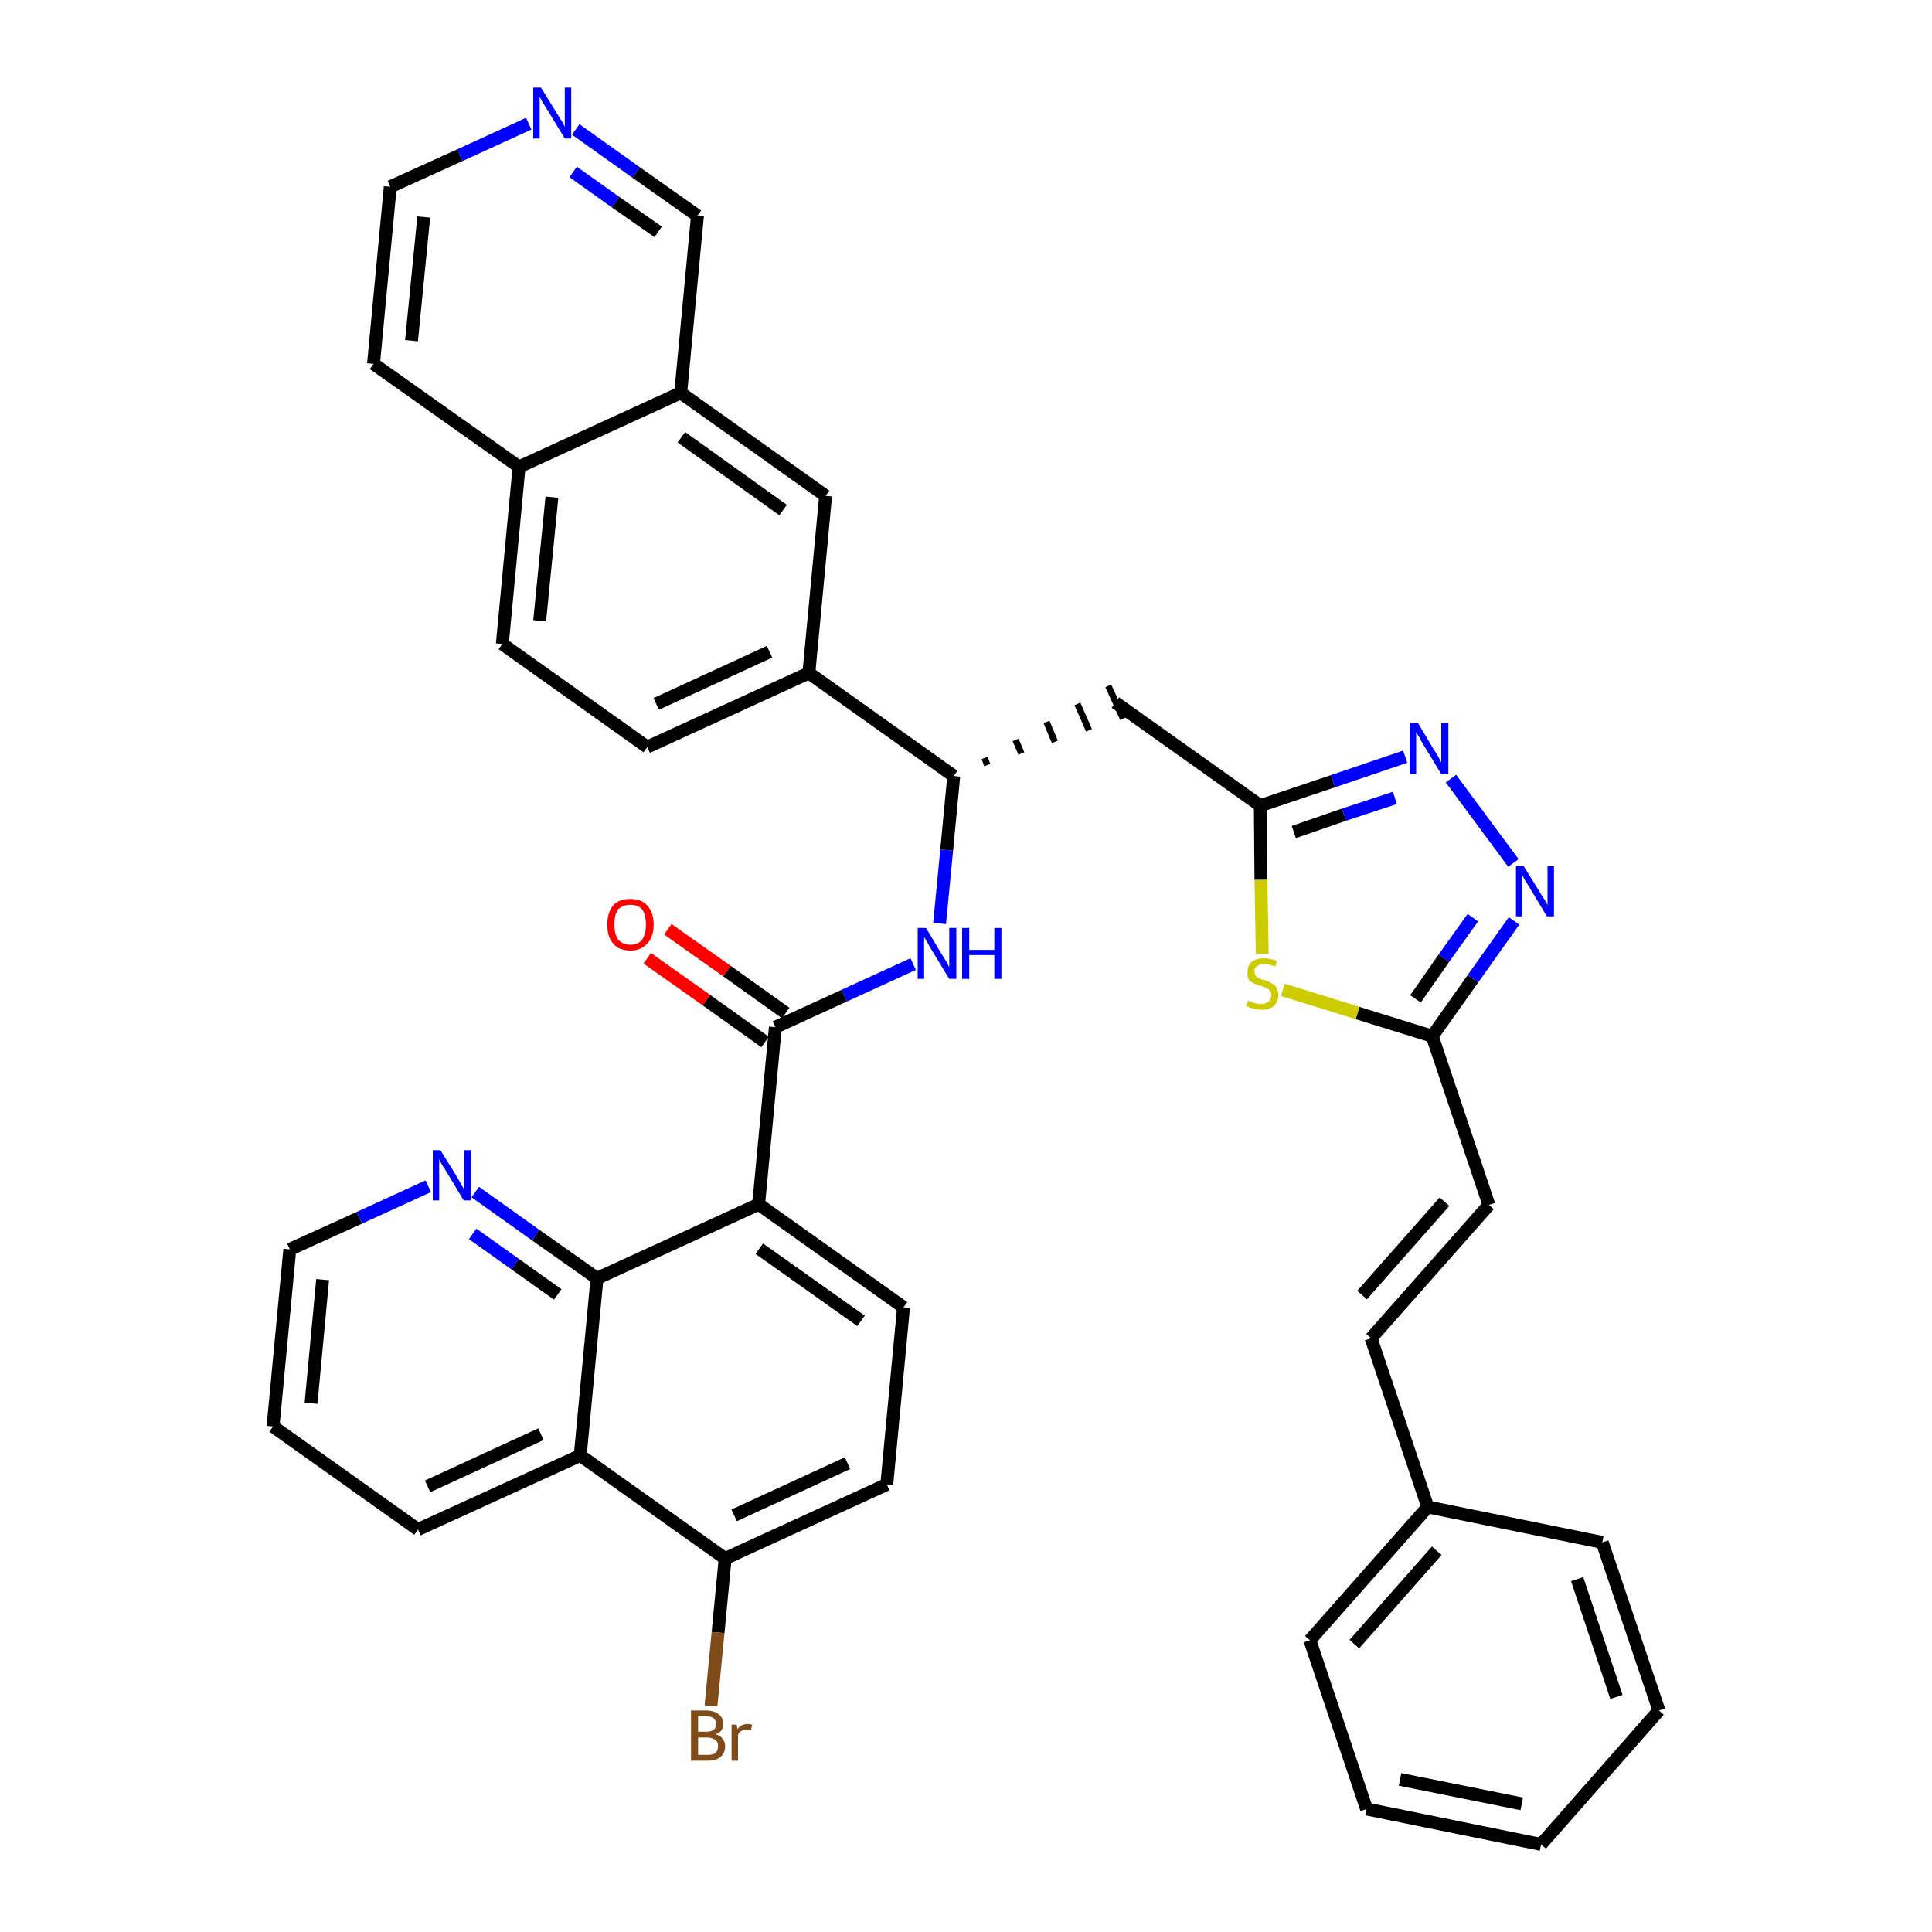 <?xml version='1.0' encoding='iso-8859-1'?>
<svg version='1.1' baseProfile='full'
              xmlns='http://www.w3.org/2000/svg'
                      xmlns:rdkit='http://www.rdkit.org/xml'
                      xmlns:xlink='http://www.w3.org/1999/xlink'
                  xml:space='preserve'
width='300px' height='300px' viewBox='0 0 300 300'>
<!-- END OF HEADER -->
<path class='bond-0 atom-0 atom-1' d='M 100.5,148.8 L 109.7,155.3' style='fill:none;fill-rule:evenodd;stroke:#FF0000;stroke-width:2.0px;stroke-linecap:butt;stroke-linejoin:miter;stroke-opacity:1' />
<path class='bond-0 atom-0 atom-1' d='M 109.7,155.3 L 118.8,161.8' style='fill:none;fill-rule:evenodd;stroke:#000000;stroke-width:2.0px;stroke-linecap:butt;stroke-linejoin:miter;stroke-opacity:1' />
<path class='bond-0 atom-0 atom-1' d='M 103.7,144.3 L 112.9,150.8' style='fill:none;fill-rule:evenodd;stroke:#FF0000;stroke-width:2.0px;stroke-linecap:butt;stroke-linejoin:miter;stroke-opacity:1' />
<path class='bond-0 atom-0 atom-1' d='M 112.9,150.8 L 122.0,157.3' style='fill:none;fill-rule:evenodd;stroke:#000000;stroke-width:2.0px;stroke-linecap:butt;stroke-linejoin:miter;stroke-opacity:1' />
<path class='bond-1 atom-1 atom-2' d='M 120.4,159.5 L 131.1,154.6' style='fill:none;fill-rule:evenodd;stroke:#000000;stroke-width:2.0px;stroke-linecap:butt;stroke-linejoin:miter;stroke-opacity:1' />
<path class='bond-1 atom-1 atom-2' d='M 131.1,154.6 L 141.8,149.7' style='fill:none;fill-rule:evenodd;stroke:#0000FF;stroke-width:2.0px;stroke-linecap:butt;stroke-linejoin:miter;stroke-opacity:1' />
<path class='bond-27 atom-1 atom-28' d='M 120.4,159.5 L 117.8,187.0' style='fill:none;fill-rule:evenodd;stroke:#000000;stroke-width:2.0px;stroke-linecap:butt;stroke-linejoin:miter;stroke-opacity:1' />
<path class='bond-2 atom-2 atom-3' d='M 145.9,143.4 L 147.0,132.0' style='fill:none;fill-rule:evenodd;stroke:#0000FF;stroke-width:2.0px;stroke-linecap:butt;stroke-linejoin:miter;stroke-opacity:1' />
<path class='bond-2 atom-2 atom-3' d='M 147.0,132.0 L 148.1,120.5' style='fill:none;fill-rule:evenodd;stroke:#000000;stroke-width:2.0px;stroke-linecap:butt;stroke-linejoin:miter;stroke-opacity:1' />
<path class='bond-3 atom-3 atom-4' d='M 153.3,118.8 L 152.9,117.7' style='fill:none;fill-rule:evenodd;stroke:#000000;stroke-width:1.0px;stroke-linecap:butt;stroke-linejoin:miter;stroke-opacity:1' />
<path class='bond-3 atom-3 atom-4' d='M 158.6,117.0 L 157.7,114.9' style='fill:none;fill-rule:evenodd;stroke:#000000;stroke-width:1.0px;stroke-linecap:butt;stroke-linejoin:miter;stroke-opacity:1' />
<path class='bond-3 atom-3 atom-4' d='M 163.8,115.2 L 162.5,112.1' style='fill:none;fill-rule:evenodd;stroke:#000000;stroke-width:1.0px;stroke-linecap:butt;stroke-linejoin:miter;stroke-opacity:1' />
<path class='bond-3 atom-3 atom-4' d='M 169.1,113.4 L 167.3,109.3' style='fill:none;fill-rule:evenodd;stroke:#000000;stroke-width:1.0px;stroke-linecap:butt;stroke-linejoin:miter;stroke-opacity:1' />
<path class='bond-3 atom-3 atom-4' d='M 174.4,111.6 L 172.1,106.5' style='fill:none;fill-rule:evenodd;stroke:#000000;stroke-width:1.0px;stroke-linecap:butt;stroke-linejoin:miter;stroke-opacity:1' />
<path class='bond-17 atom-3 atom-18' d='M 148.1,120.5 L 125.6,104.5' style='fill:none;fill-rule:evenodd;stroke:#000000;stroke-width:2.0px;stroke-linecap:butt;stroke-linejoin:miter;stroke-opacity:1' />
<path class='bond-4 atom-4 atom-5' d='M 173.2,109.1 L 195.7,125.1' style='fill:none;fill-rule:evenodd;stroke:#000000;stroke-width:2.0px;stroke-linecap:butt;stroke-linejoin:miter;stroke-opacity:1' />
<path class='bond-5 atom-5 atom-6' d='M 195.7,125.1 L 207.0,121.3' style='fill:none;fill-rule:evenodd;stroke:#000000;stroke-width:2.0px;stroke-linecap:butt;stroke-linejoin:miter;stroke-opacity:1' />
<path class='bond-5 atom-5 atom-6' d='M 207.0,121.3 L 218.2,117.5' style='fill:none;fill-rule:evenodd;stroke:#0000FF;stroke-width:2.0px;stroke-linecap:butt;stroke-linejoin:miter;stroke-opacity:1' />
<path class='bond-5 atom-5 atom-6' d='M 200.9,129.2 L 208.7,126.5' style='fill:none;fill-rule:evenodd;stroke:#000000;stroke-width:2.0px;stroke-linecap:butt;stroke-linejoin:miter;stroke-opacity:1' />
<path class='bond-5 atom-5 atom-6' d='M 208.7,126.5 L 216.6,123.9' style='fill:none;fill-rule:evenodd;stroke:#0000FF;stroke-width:2.0px;stroke-linecap:butt;stroke-linejoin:miter;stroke-opacity:1' />
<path class='bond-38 atom-17 atom-5' d='M 196.0,148.1 L 195.8,136.6' style='fill:none;fill-rule:evenodd;stroke:#CCCC00;stroke-width:2.0px;stroke-linecap:butt;stroke-linejoin:miter;stroke-opacity:1' />
<path class='bond-38 atom-17 atom-5' d='M 195.8,136.6 L 195.7,125.1' style='fill:none;fill-rule:evenodd;stroke:#000000;stroke-width:2.0px;stroke-linecap:butt;stroke-linejoin:miter;stroke-opacity:1' />
<path class='bond-6 atom-6 atom-7' d='M 225.3,120.9 L 235.0,134.0' style='fill:none;fill-rule:evenodd;stroke:#0000FF;stroke-width:2.0px;stroke-linecap:butt;stroke-linejoin:miter;stroke-opacity:1' />
<path class='bond-7 atom-7 atom-8' d='M 235.1,143.0 L 228.7,152.0' style='fill:none;fill-rule:evenodd;stroke:#0000FF;stroke-width:2.0px;stroke-linecap:butt;stroke-linejoin:miter;stroke-opacity:1' />
<path class='bond-7 atom-7 atom-8' d='M 228.7,152.0 L 222.4,160.9' style='fill:none;fill-rule:evenodd;stroke:#000000;stroke-width:2.0px;stroke-linecap:butt;stroke-linejoin:miter;stroke-opacity:1' />
<path class='bond-7 atom-7 atom-8' d='M 228.7,142.5 L 224.2,148.8' style='fill:none;fill-rule:evenodd;stroke:#0000FF;stroke-width:2.0px;stroke-linecap:butt;stroke-linejoin:miter;stroke-opacity:1' />
<path class='bond-7 atom-7 atom-8' d='M 224.2,148.8 L 219.8,155.1' style='fill:none;fill-rule:evenodd;stroke:#000000;stroke-width:2.0px;stroke-linecap:butt;stroke-linejoin:miter;stroke-opacity:1' />
<path class='bond-8 atom-8 atom-9' d='M 222.4,160.9 L 231.2,187.1' style='fill:none;fill-rule:evenodd;stroke:#000000;stroke-width:2.0px;stroke-linecap:butt;stroke-linejoin:miter;stroke-opacity:1' />
<path class='bond-16 atom-8 atom-17' d='M 222.4,160.9 L 210.8,157.3' style='fill:none;fill-rule:evenodd;stroke:#000000;stroke-width:2.0px;stroke-linecap:butt;stroke-linejoin:miter;stroke-opacity:1' />
<path class='bond-16 atom-8 atom-17' d='M 210.8,157.3 L 199.2,153.7' style='fill:none;fill-rule:evenodd;stroke:#CCCC00;stroke-width:2.0px;stroke-linecap:butt;stroke-linejoin:miter;stroke-opacity:1' />
<path class='bond-9 atom-9 atom-10' d='M 231.2,187.1 L 212.9,207.8' style='fill:none;fill-rule:evenodd;stroke:#000000;stroke-width:2.0px;stroke-linecap:butt;stroke-linejoin:miter;stroke-opacity:1' />
<path class='bond-9 atom-9 atom-10' d='M 224.3,186.6 L 211.5,201.1' style='fill:none;fill-rule:evenodd;stroke:#000000;stroke-width:2.0px;stroke-linecap:butt;stroke-linejoin:miter;stroke-opacity:1' />
<path class='bond-10 atom-10 atom-11' d='M 212.9,207.8 L 221.7,234.0' style='fill:none;fill-rule:evenodd;stroke:#000000;stroke-width:2.0px;stroke-linecap:butt;stroke-linejoin:miter;stroke-opacity:1' />
<path class='bond-11 atom-11 atom-12' d='M 221.7,234.0 L 203.4,254.7' style='fill:none;fill-rule:evenodd;stroke:#000000;stroke-width:2.0px;stroke-linecap:butt;stroke-linejoin:miter;stroke-opacity:1' />
<path class='bond-11 atom-11 atom-12' d='M 223.1,240.8 L 210.3,255.3' style='fill:none;fill-rule:evenodd;stroke:#000000;stroke-width:2.0px;stroke-linecap:butt;stroke-linejoin:miter;stroke-opacity:1' />
<path class='bond-41 atom-16 atom-11' d='M 248.8,239.5 L 221.7,234.0' style='fill:none;fill-rule:evenodd;stroke:#000000;stroke-width:2.0px;stroke-linecap:butt;stroke-linejoin:miter;stroke-opacity:1' />
<path class='bond-12 atom-12 atom-13' d='M 203.4,254.7 L 212.2,280.9' style='fill:none;fill-rule:evenodd;stroke:#000000;stroke-width:2.0px;stroke-linecap:butt;stroke-linejoin:miter;stroke-opacity:1' />
<path class='bond-13 atom-13 atom-14' d='M 212.2,280.9 L 239.3,286.4' style='fill:none;fill-rule:evenodd;stroke:#000000;stroke-width:2.0px;stroke-linecap:butt;stroke-linejoin:miter;stroke-opacity:1' />
<path class='bond-13 atom-13 atom-14' d='M 217.4,276.3 L 236.3,280.1' style='fill:none;fill-rule:evenodd;stroke:#000000;stroke-width:2.0px;stroke-linecap:butt;stroke-linejoin:miter;stroke-opacity:1' />
<path class='bond-14 atom-14 atom-15' d='M 239.3,286.4 L 257.6,265.6' style='fill:none;fill-rule:evenodd;stroke:#000000;stroke-width:2.0px;stroke-linecap:butt;stroke-linejoin:miter;stroke-opacity:1' />
<path class='bond-15 atom-15 atom-16' d='M 257.6,265.6 L 248.8,239.5' style='fill:none;fill-rule:evenodd;stroke:#000000;stroke-width:2.0px;stroke-linecap:butt;stroke-linejoin:miter;stroke-opacity:1' />
<path class='bond-15 atom-15 atom-16' d='M 251.0,263.5 L 244.9,245.2' style='fill:none;fill-rule:evenodd;stroke:#000000;stroke-width:2.0px;stroke-linecap:butt;stroke-linejoin:miter;stroke-opacity:1' />
<path class='bond-18 atom-18 atom-19' d='M 125.6,104.5 L 100.5,116.0' style='fill:none;fill-rule:evenodd;stroke:#000000;stroke-width:2.0px;stroke-linecap:butt;stroke-linejoin:miter;stroke-opacity:1' />
<path class='bond-18 atom-18 atom-19' d='M 119.5,101.2 L 101.9,109.3' style='fill:none;fill-rule:evenodd;stroke:#000000;stroke-width:2.0px;stroke-linecap:butt;stroke-linejoin:miter;stroke-opacity:1' />
<path class='bond-39 atom-27 atom-18' d='M 128.2,77.0 L 125.6,104.5' style='fill:none;fill-rule:evenodd;stroke:#000000;stroke-width:2.0px;stroke-linecap:butt;stroke-linejoin:miter;stroke-opacity:1' />
<path class='bond-19 atom-19 atom-20' d='M 100.5,116.0 L 78.0,100.0' style='fill:none;fill-rule:evenodd;stroke:#000000;stroke-width:2.0px;stroke-linecap:butt;stroke-linejoin:miter;stroke-opacity:1' />
<path class='bond-20 atom-20 atom-21' d='M 78.0,100.0 L 80.6,72.5' style='fill:none;fill-rule:evenodd;stroke:#000000;stroke-width:2.0px;stroke-linecap:butt;stroke-linejoin:miter;stroke-opacity:1' />
<path class='bond-20 atom-20 atom-21' d='M 83.8,96.4 L 85.7,77.2' style='fill:none;fill-rule:evenodd;stroke:#000000;stroke-width:2.0px;stroke-linecap:butt;stroke-linejoin:miter;stroke-opacity:1' />
<path class='bond-21 atom-21 atom-22' d='M 80.6,72.5 L 58.0,56.5' style='fill:none;fill-rule:evenodd;stroke:#000000;stroke-width:2.0px;stroke-linecap:butt;stroke-linejoin:miter;stroke-opacity:1' />
<path class='bond-42 atom-26 atom-21' d='M 105.7,61.0 L 80.6,72.5' style='fill:none;fill-rule:evenodd;stroke:#000000;stroke-width:2.0px;stroke-linecap:butt;stroke-linejoin:miter;stroke-opacity:1' />
<path class='bond-22 atom-22 atom-23' d='M 58.0,56.5 L 60.6,29.0' style='fill:none;fill-rule:evenodd;stroke:#000000;stroke-width:2.0px;stroke-linecap:butt;stroke-linejoin:miter;stroke-opacity:1' />
<path class='bond-22 atom-22 atom-23' d='M 63.9,52.9 L 65.8,33.7' style='fill:none;fill-rule:evenodd;stroke:#000000;stroke-width:2.0px;stroke-linecap:butt;stroke-linejoin:miter;stroke-opacity:1' />
<path class='bond-23 atom-23 atom-24' d='M 60.6,29.0 L 71.4,24.1' style='fill:none;fill-rule:evenodd;stroke:#000000;stroke-width:2.0px;stroke-linecap:butt;stroke-linejoin:miter;stroke-opacity:1' />
<path class='bond-23 atom-23 atom-24' d='M 71.4,24.1 L 82.1,19.2' style='fill:none;fill-rule:evenodd;stroke:#0000FF;stroke-width:2.0px;stroke-linecap:butt;stroke-linejoin:miter;stroke-opacity:1' />
<path class='bond-24 atom-24 atom-25' d='M 89.4,20.1 L 98.8,26.8' style='fill:none;fill-rule:evenodd;stroke:#0000FF;stroke-width:2.0px;stroke-linecap:butt;stroke-linejoin:miter;stroke-opacity:1' />
<path class='bond-24 atom-24 atom-25' d='M 98.8,26.8 L 108.3,33.5' style='fill:none;fill-rule:evenodd;stroke:#000000;stroke-width:2.0px;stroke-linecap:butt;stroke-linejoin:miter;stroke-opacity:1' />
<path class='bond-24 atom-24 atom-25' d='M 89.0,26.7 L 95.6,31.4' style='fill:none;fill-rule:evenodd;stroke:#0000FF;stroke-width:2.0px;stroke-linecap:butt;stroke-linejoin:miter;stroke-opacity:1' />
<path class='bond-24 atom-24 atom-25' d='M 95.6,31.4 L 102.2,36.0' style='fill:none;fill-rule:evenodd;stroke:#000000;stroke-width:2.0px;stroke-linecap:butt;stroke-linejoin:miter;stroke-opacity:1' />
<path class='bond-25 atom-25 atom-26' d='M 108.3,33.5 L 105.7,61.0' style='fill:none;fill-rule:evenodd;stroke:#000000;stroke-width:2.0px;stroke-linecap:butt;stroke-linejoin:miter;stroke-opacity:1' />
<path class='bond-26 atom-26 atom-27' d='M 105.7,61.0 L 128.2,77.0' style='fill:none;fill-rule:evenodd;stroke:#000000;stroke-width:2.0px;stroke-linecap:butt;stroke-linejoin:miter;stroke-opacity:1' />
<path class='bond-26 atom-26 atom-27' d='M 105.8,67.9 L 121.6,79.2' style='fill:none;fill-rule:evenodd;stroke:#000000;stroke-width:2.0px;stroke-linecap:butt;stroke-linejoin:miter;stroke-opacity:1' />
<path class='bond-28 atom-28 atom-29' d='M 117.8,187.0 L 140.3,203.0' style='fill:none;fill-rule:evenodd;stroke:#000000;stroke-width:2.0px;stroke-linecap:butt;stroke-linejoin:miter;stroke-opacity:1' />
<path class='bond-28 atom-28 atom-29' d='M 117.9,193.9 L 133.7,205.1' style='fill:none;fill-rule:evenodd;stroke:#000000;stroke-width:2.0px;stroke-linecap:butt;stroke-linejoin:miter;stroke-opacity:1' />
<path class='bond-40 atom-38 atom-28' d='M 92.7,198.5 L 117.8,187.0' style='fill:none;fill-rule:evenodd;stroke:#000000;stroke-width:2.0px;stroke-linecap:butt;stroke-linejoin:miter;stroke-opacity:1' />
<path class='bond-29 atom-29 atom-30' d='M 140.3,203.0 L 137.7,230.5' style='fill:none;fill-rule:evenodd;stroke:#000000;stroke-width:2.0px;stroke-linecap:butt;stroke-linejoin:miter;stroke-opacity:1' />
<path class='bond-30 atom-30 atom-31' d='M 137.7,230.5 L 112.6,242.0' style='fill:none;fill-rule:evenodd;stroke:#000000;stroke-width:2.0px;stroke-linecap:butt;stroke-linejoin:miter;stroke-opacity:1' />
<path class='bond-30 atom-30 atom-31' d='M 131.6,227.2 L 114.0,235.3' style='fill:none;fill-rule:evenodd;stroke:#000000;stroke-width:2.0px;stroke-linecap:butt;stroke-linejoin:miter;stroke-opacity:1' />
<path class='bond-31 atom-31 atom-32' d='M 112.6,242.0 L 111.5,253.5' style='fill:none;fill-rule:evenodd;stroke:#000000;stroke-width:2.0px;stroke-linecap:butt;stroke-linejoin:miter;stroke-opacity:1' />
<path class='bond-31 atom-31 atom-32' d='M 111.5,253.5 L 110.4,264.9' style='fill:none;fill-rule:evenodd;stroke:#7F4C19;stroke-width:2.0px;stroke-linecap:butt;stroke-linejoin:miter;stroke-opacity:1' />
<path class='bond-32 atom-31 atom-33' d='M 112.6,242.0 L 90.1,226.0' style='fill:none;fill-rule:evenodd;stroke:#000000;stroke-width:2.0px;stroke-linecap:butt;stroke-linejoin:miter;stroke-opacity:1' />
<path class='bond-33 atom-33 atom-34' d='M 90.1,226.0 L 64.9,237.5' style='fill:none;fill-rule:evenodd;stroke:#000000;stroke-width:2.0px;stroke-linecap:butt;stroke-linejoin:miter;stroke-opacity:1' />
<path class='bond-33 atom-33 atom-34' d='M 84.0,222.7 L 66.4,230.8' style='fill:none;fill-rule:evenodd;stroke:#000000;stroke-width:2.0px;stroke-linecap:butt;stroke-linejoin:miter;stroke-opacity:1' />
<path class='bond-43 atom-38 atom-33' d='M 92.7,198.5 L 90.1,226.0' style='fill:none;fill-rule:evenodd;stroke:#000000;stroke-width:2.0px;stroke-linecap:butt;stroke-linejoin:miter;stroke-opacity:1' />
<path class='bond-34 atom-34 atom-35' d='M 64.9,237.5 L 42.4,221.5' style='fill:none;fill-rule:evenodd;stroke:#000000;stroke-width:2.0px;stroke-linecap:butt;stroke-linejoin:miter;stroke-opacity:1' />
<path class='bond-35 atom-35 atom-36' d='M 42.4,221.5 L 45.0,194.0' style='fill:none;fill-rule:evenodd;stroke:#000000;stroke-width:2.0px;stroke-linecap:butt;stroke-linejoin:miter;stroke-opacity:1' />
<path class='bond-35 atom-35 atom-36' d='M 48.3,217.9 L 50.1,198.7' style='fill:none;fill-rule:evenodd;stroke:#000000;stroke-width:2.0px;stroke-linecap:butt;stroke-linejoin:miter;stroke-opacity:1' />
<path class='bond-36 atom-36 atom-37' d='M 45.0,194.0 L 55.8,189.1' style='fill:none;fill-rule:evenodd;stroke:#000000;stroke-width:2.0px;stroke-linecap:butt;stroke-linejoin:miter;stroke-opacity:1' />
<path class='bond-36 atom-36 atom-37' d='M 55.8,189.1 L 66.5,184.2' style='fill:none;fill-rule:evenodd;stroke:#0000FF;stroke-width:2.0px;stroke-linecap:butt;stroke-linejoin:miter;stroke-opacity:1' />
<path class='bond-37 atom-37 atom-38' d='M 73.8,185.1 L 83.2,191.8' style='fill:none;fill-rule:evenodd;stroke:#0000FF;stroke-width:2.0px;stroke-linecap:butt;stroke-linejoin:miter;stroke-opacity:1' />
<path class='bond-37 atom-37 atom-38' d='M 83.2,191.8 L 92.7,198.5' style='fill:none;fill-rule:evenodd;stroke:#000000;stroke-width:2.0px;stroke-linecap:butt;stroke-linejoin:miter;stroke-opacity:1' />
<path class='bond-37 atom-37 atom-38' d='M 73.4,191.6 L 80.0,196.3' style='fill:none;fill-rule:evenodd;stroke:#0000FF;stroke-width:2.0px;stroke-linecap:butt;stroke-linejoin:miter;stroke-opacity:1' />
<path class='bond-37 atom-37 atom-38' d='M 80.0,196.3 L 86.6,201.0' style='fill:none;fill-rule:evenodd;stroke:#000000;stroke-width:2.0px;stroke-linecap:butt;stroke-linejoin:miter;stroke-opacity:1' />
<path  class='atom-0' d='M 94.3 143.6
Q 94.3 141.7, 95.2 140.6
Q 96.1 139.6, 97.9 139.6
Q 99.6 139.6, 100.5 140.6
Q 101.5 141.7, 101.5 143.6
Q 101.5 145.5, 100.5 146.5
Q 99.6 147.6, 97.9 147.6
Q 96.1 147.6, 95.2 146.5
Q 94.3 145.5, 94.3 143.6
M 97.9 146.7
Q 99.1 146.7, 99.7 145.9
Q 100.3 145.1, 100.3 143.6
Q 100.3 142.0, 99.7 141.2
Q 99.1 140.5, 97.9 140.5
Q 96.7 140.5, 96.0 141.2
Q 95.4 142.0, 95.4 143.6
Q 95.4 145.1, 96.0 145.9
Q 96.7 146.7, 97.9 146.7
' fill='#FF0000'/>
<path  class='atom-2' d='M 143.8 144.1
L 146.3 148.3
Q 146.6 148.7, 147.0 149.4
Q 147.4 150.2, 147.4 150.2
L 147.4 144.1
L 148.5 144.1
L 148.5 152.0
L 147.4 152.0
L 144.6 147.4
Q 144.3 146.9, 144.0 146.3
Q 143.6 145.7, 143.5 145.5
L 143.5 152.0
L 142.5 152.0
L 142.5 144.1
L 143.8 144.1
' fill='#0000FF'/>
<path  class='atom-2' d='M 149.4 144.1
L 150.5 144.1
L 150.5 147.5
L 154.4 147.5
L 154.4 144.1
L 155.5 144.1
L 155.5 152.0
L 154.4 152.0
L 154.4 148.3
L 150.5 148.3
L 150.5 152.0
L 149.4 152.0
L 149.4 144.1
' fill='#0000FF'/>
<path  class='atom-6' d='M 220.2 112.3
L 222.7 116.5
Q 223.0 116.9, 223.4 117.6
Q 223.8 118.4, 223.8 118.4
L 223.8 112.3
L 224.9 112.3
L 224.9 120.2
L 223.8 120.2
L 221.0 115.6
Q 220.7 115.1, 220.4 114.5
Q 220.0 113.9, 219.9 113.7
L 219.9 120.2
L 218.9 120.2
L 218.9 112.3
L 220.2 112.3
' fill='#0000FF'/>
<path  class='atom-7' d='M 236.6 134.5
L 239.2 138.7
Q 239.4 139.1, 239.9 139.8
Q 240.3 140.5, 240.3 140.6
L 240.3 134.5
L 241.3 134.5
L 241.3 142.3
L 240.2 142.3
L 237.5 137.8
Q 237.2 137.3, 236.8 136.7
Q 236.5 136.1, 236.4 135.9
L 236.4 142.3
L 235.4 142.3
L 235.4 134.5
L 236.6 134.5
' fill='#0000FF'/>
<path  class='atom-17' d='M 193.8 155.4
Q 193.9 155.4, 194.2 155.5
Q 194.6 155.7, 195.0 155.8
Q 195.4 155.9, 195.8 155.9
Q 196.6 155.9, 197.0 155.5
Q 197.4 155.2, 197.4 154.5
Q 197.4 154.1, 197.2 153.8
Q 197.0 153.6, 196.6 153.4
Q 196.3 153.3, 195.8 153.1
Q 195.1 152.9, 194.7 152.7
Q 194.2 152.5, 193.9 152.1
Q 193.7 151.7, 193.7 151.0
Q 193.7 150.0, 194.3 149.4
Q 195.0 148.8, 196.3 148.8
Q 197.2 148.8, 198.3 149.2
L 198.0 150.1
Q 197.1 149.7, 196.4 149.7
Q 195.6 149.7, 195.2 150.0
Q 194.7 150.3, 194.8 150.8
Q 194.8 151.3, 195.0 151.5
Q 195.2 151.8, 195.5 151.9
Q 195.8 152.1, 196.4 152.2
Q 197.1 152.4, 197.5 152.7
Q 197.9 152.9, 198.2 153.3
Q 198.5 153.8, 198.5 154.5
Q 198.5 155.6, 197.8 156.2
Q 197.1 156.8, 195.9 156.8
Q 195.2 156.8, 194.6 156.6
Q 194.1 156.5, 193.5 156.2
L 193.8 155.4
' fill='#CCCC00'/>
<path  class='atom-24' d='M 84.0 13.6
L 86.6 17.8
Q 86.8 18.2, 87.3 18.9
Q 87.7 19.7, 87.7 19.7
L 87.7 13.6
L 88.7 13.6
L 88.7 21.5
L 87.7 21.5
L 84.9 16.9
Q 84.6 16.4, 84.2 15.8
Q 83.9 15.2, 83.8 15.0
L 83.8 21.5
L 82.8 21.5
L 82.8 13.6
L 84.0 13.6
' fill='#0000FF'/>
<path  class='atom-32' d='M 111.1 269.3
Q 111.9 269.5, 112.2 270.0
Q 112.6 270.5, 112.6 271.1
Q 112.6 272.2, 111.9 272.8
Q 111.2 273.4, 109.9 273.4
L 107.3 273.4
L 107.3 265.6
L 109.6 265.6
Q 110.9 265.6, 111.6 266.2
Q 112.3 266.7, 112.3 267.7
Q 112.3 268.9, 111.1 269.3
M 108.4 266.5
L 108.4 268.9
L 109.6 268.9
Q 110.4 268.9, 110.8 268.6
Q 111.2 268.3, 111.2 267.7
Q 111.2 266.5, 109.6 266.5
L 108.4 266.5
M 109.9 272.5
Q 110.7 272.5, 111.1 272.2
Q 111.5 271.8, 111.5 271.1
Q 111.5 270.5, 111.1 270.2
Q 110.6 269.8, 109.8 269.8
L 108.4 269.8
L 108.4 272.5
L 109.9 272.5
' fill='#7F4C19'/>
<path  class='atom-32' d='M 114.4 267.8
L 114.5 268.5
Q 115.1 267.7, 116.1 267.7
Q 116.4 267.7, 116.8 267.8
L 116.6 268.7
Q 116.2 268.6, 115.9 268.6
Q 115.4 268.6, 115.1 268.8
Q 114.8 268.9, 114.6 269.4
L 114.6 273.4
L 113.6 273.4
L 113.6 267.8
L 114.4 267.8
' fill='#7F4C19'/>
<path  class='atom-37' d='M 68.4 178.6
L 71.0 182.8
Q 71.2 183.2, 71.6 183.9
Q 72.0 184.6, 72.1 184.7
L 72.1 178.6
L 73.1 178.6
L 73.1 186.4
L 72.0 186.4
L 69.3 181.9
Q 69.0 181.4, 68.6 180.8
Q 68.3 180.2, 68.2 180.0
L 68.2 186.4
L 67.2 186.4
L 67.2 178.6
L 68.4 178.6
' fill='#0000FF'/>
</svg>
